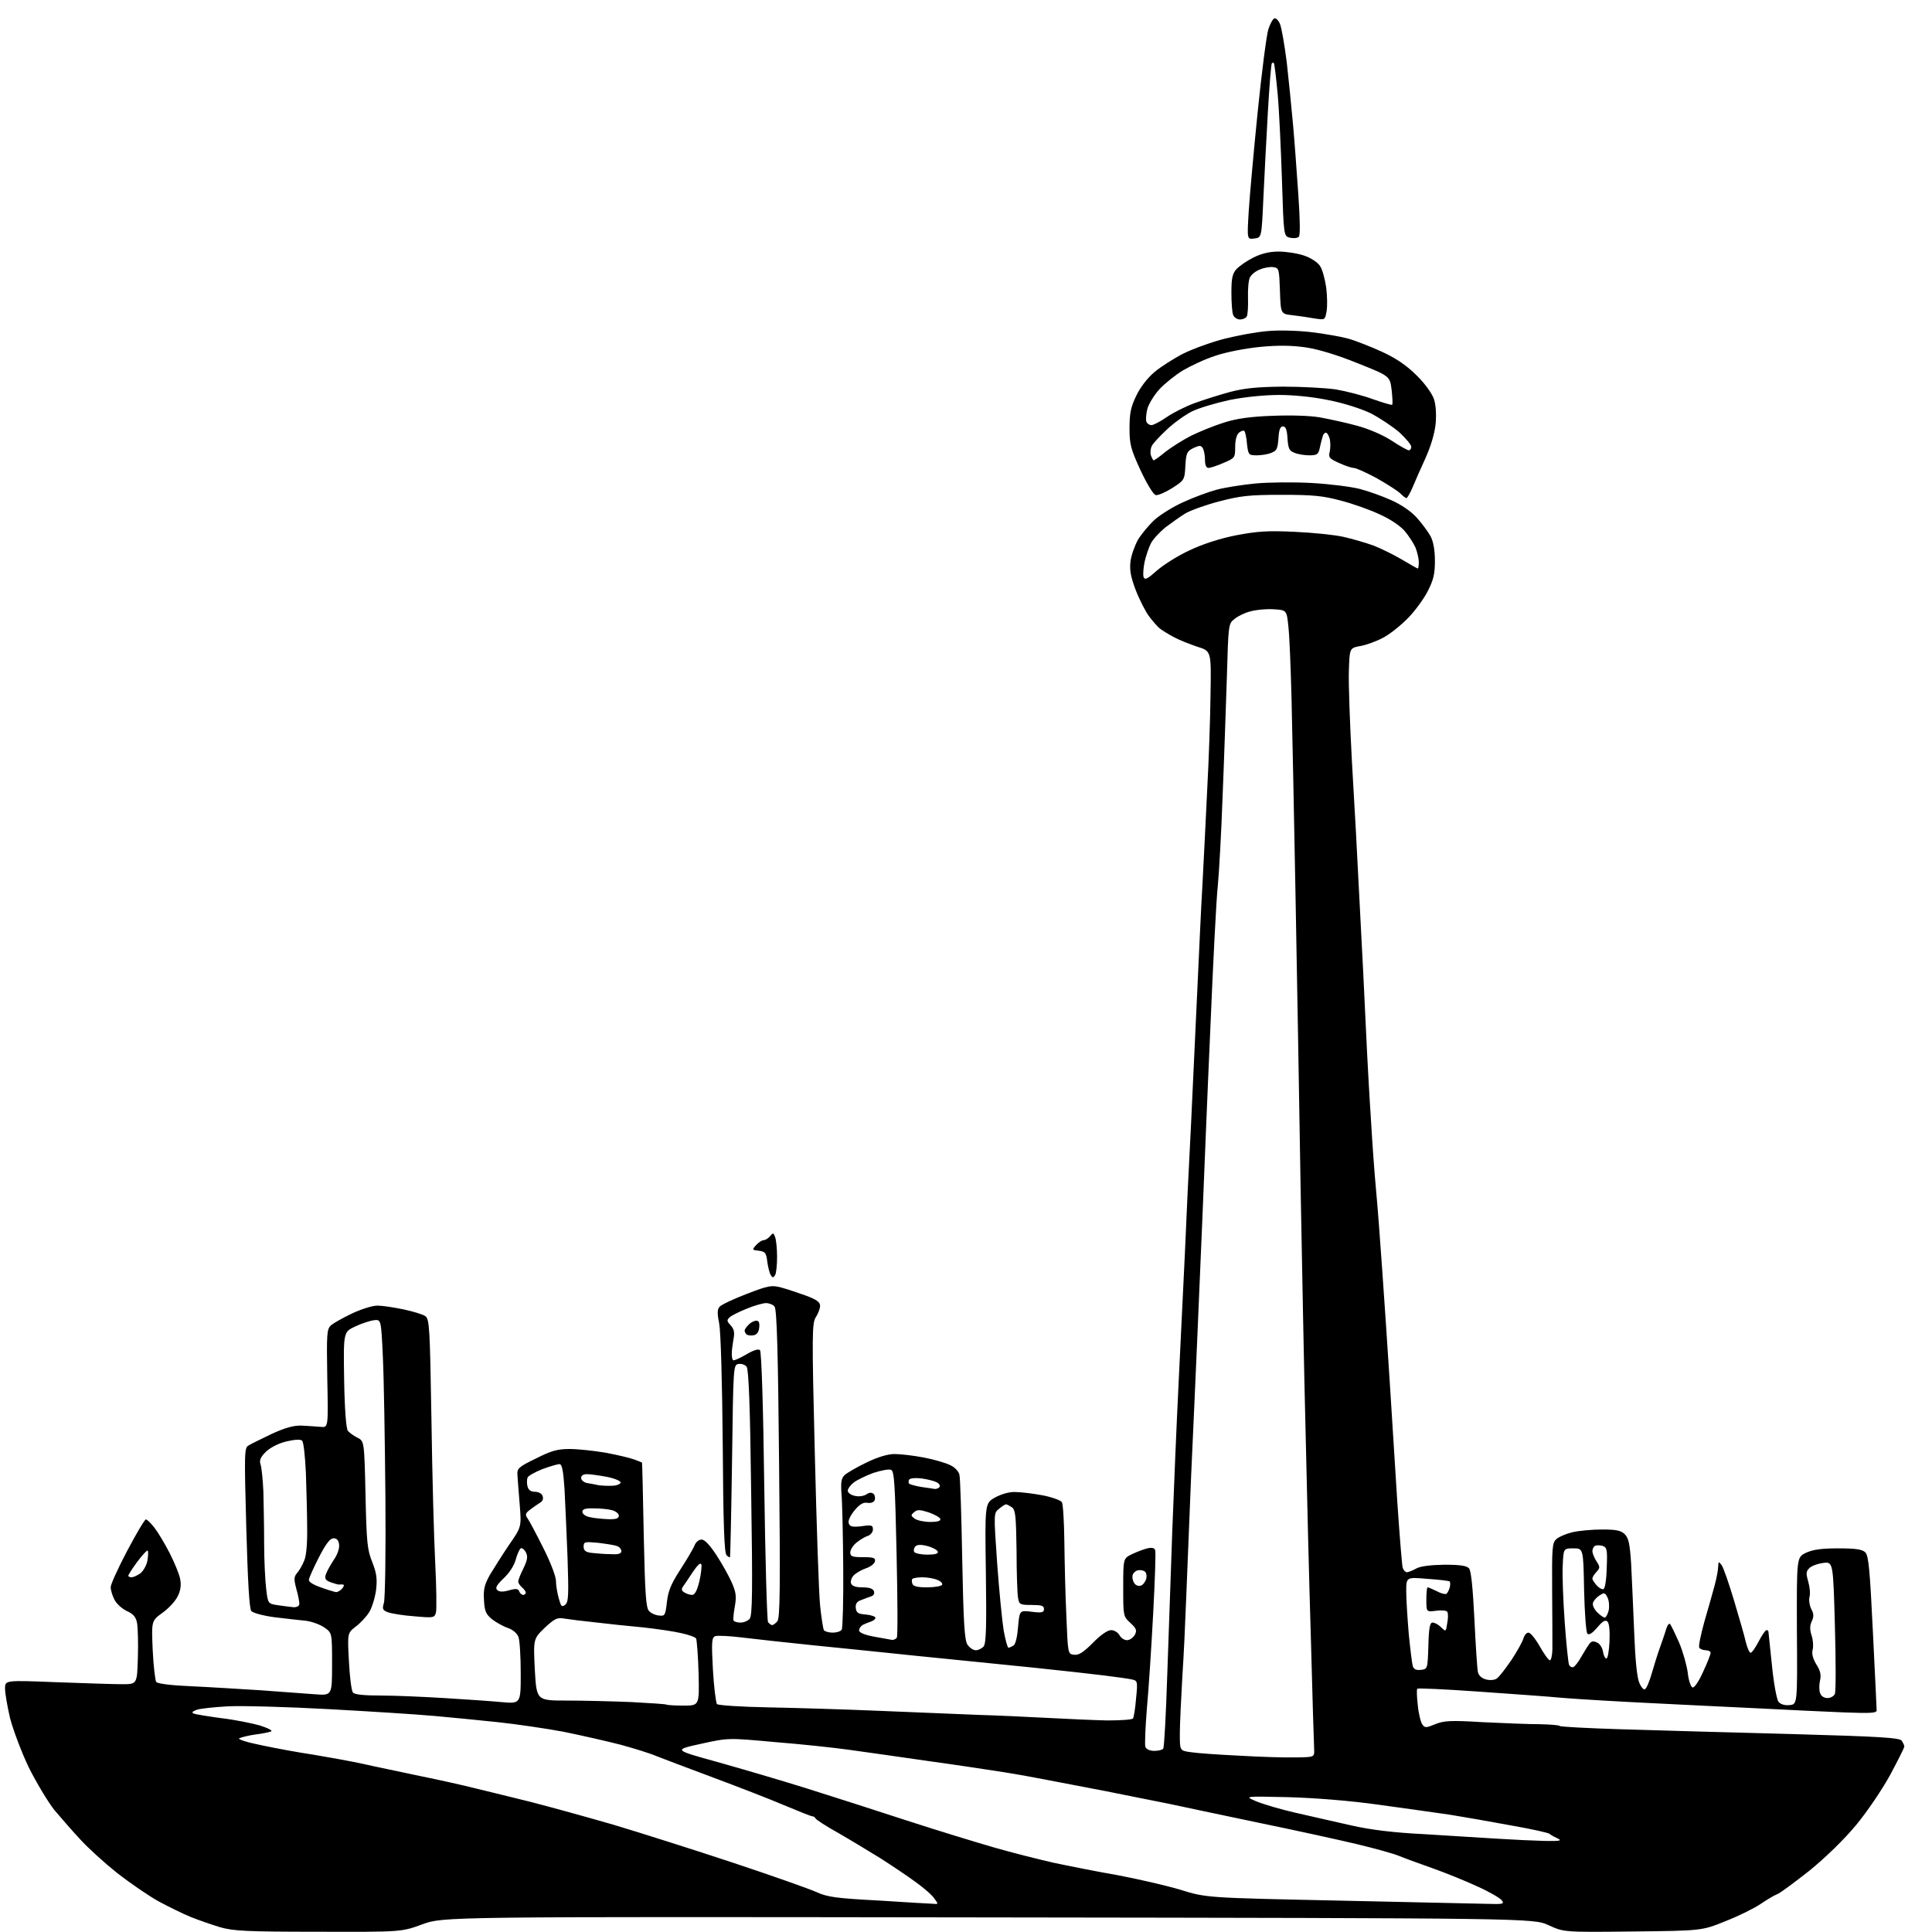 <?xml version="1.0" encoding="UTF-8" standalone="no"?>
<svg 
  version="1.1" 
  xmlns="http://www.w3.org/2000/svg" 
  xmlns:xlink="http://www.w3.org/1999/xlink" 
  xmlns:svg="http://www.w3.org/2000/svg"
  xmlns:rdf="http://www.w3.org/1999/02/22-rdf-syntax-ns#"
  xmlns:cc="http://creativecommons.org/ns#"
  xmlns:dc="http://purl.org/dc/elements/1.1/"
  viewBox="0 0 768 768"
  width="768"
  height="768"
>
<path stroke="none" fill="black" fill-rule="evenodd" d="M126.6,767.9C97.9,767.9 92.7,767.6 87.5,766.1C84.2,765.1 79.0,763.3 76.0,762.1C73.0,760.9 67.1,758.0 63.0,755.8C58.9,753.5 51.5,748.4 46.5,744.5C41.5,740.5 35.0,734.6 32.0,731.3C29.0,728.1 24.3,722.7 21.6,719.5C19.0,716.2 14.4,708.5 11.4,702.5C8.5,696.4 5.2,687.6 4.0,683.0C2.9,678.3 2.0,673.0 2.0,671.2C2.0,667.9 2.0,667.9 22.3,668.7C33.4,669.1 45.2,669.5 48.5,669.5C54.5,669.5 54.5,669.5 54.8,659.0C55.0,653.2 54.8,647.1 54.5,645.3C54.1,642.9 53.1,641.6 50.4,640.4C48.5,639.5 46.3,637.5 45.5,635.9C44.7,634.4 44.0,632.1 44.0,630.9C44.0,629.8 47.0,623.2 50.6,616.4C54.2,609.6 57.5,604.0 58.0,604.0C58.5,604.0 60.0,605.5 61.4,607.3C62.8,609.1 65.5,613.6 67.4,617.3C69.3,621.0 71.2,625.6 71.6,627.6C72.1,630.1 71.8,632.3 70.6,634.6C69.7,636.5 67.0,639.4 64.6,641.1C60.2,644.3 60.2,644.3 60.7,655.9C61.0,662.3 61.7,668.0 62.1,668.6C62.6,669.3 68.3,670.0 75.8,670.3C82.8,670.6 95.2,671.4 103.5,671.9C111.8,672.5 121.5,673.2 125.2,673.5C132.0,674.0 132.0,674.0 132.0,661.6C132.0,649.1 132.0,649.1 129.0,647.0C127.3,645.8 124.0,644.6 121.7,644.3C119.4,644.1 113.8,643.4 109.3,642.9C104.7,642.3 100.6,641.2 99.9,640.4C99.1,639.5 98.5,628.6 97.9,607.3C97.1,577.6 97.1,575.5 98.8,574.6C99.7,574.0 103.9,572.0 108.0,570.0C113.5,567.5 116.7,566.6 120.0,566.7C122.5,566.8 125.8,567.1 127.5,567.2C130.5,567.5 130.5,567.5 130.1,548.0C129.8,530.0 129.9,528.4 131.6,526.8C132.7,525.9 136.4,523.8 140.0,522.1C143.6,520.4 148.1,519.0 150.0,519.0C151.9,519.0 156.6,519.7 160.4,520.5C164.2,521.3 168.1,522.5 169.1,523.2C170.7,524.4 170.9,527.6 171.5,564.0C171.8,585.7 172.5,611.5 173.0,621.2C173.5,630.9 173.6,639.8 173.3,641.0C172.7,643.1 172.4,643.2 164.7,642.5C160.3,642.2 155.6,641.4 154.2,640.9C152.1,640.1 151.9,639.6 152.6,637.2C153.1,635.7 153.4,616.5 153.2,594.5C153.0,572.5 152.6,547.8 152.2,539.5C151.5,524.5 151.5,524.5 148.7,524.8C147.1,525.0 143.7,526.1 141.2,527.3C136.5,529.5 136.5,529.5 136.8,548.5C137.0,560.3 137.6,568.0 138.3,568.8C138.9,569.5 140.6,570.8 142.1,571.5C144.8,572.9 144.8,572.9 145.3,594.2C145.7,613.2 146.0,616.1 148.0,621.0C149.7,625.4 150.0,627.5 149.5,632.0C149.1,635.0 147.9,639.0 146.8,640.8C145.7,642.6 143.3,645.2 141.4,646.6C138.1,649.2 138.1,649.2 138.7,660.3C139.0,666.5 139.7,672.1 140.3,672.8C140.9,673.6 144.5,674.0 151.4,674.0C156.9,674.0 168.2,674.5 176.5,675.0C184.8,675.5 195.0,676.2 199.2,676.6C207.0,677.3 207.0,677.3 207.0,665.2C207.0,658.6 206.6,652.0 206.1,650.7C205.5,649.2 203.8,647.8 201.8,647.1C200.0,646.5 197.2,644.9 195.6,643.7C193.2,641.7 192.6,640.5 192.4,636.1C192.1,631.8 192.6,629.9 194.7,626.1C196.2,623.6 199.6,618.2 202.3,614.2C207.3,607.0 207.3,607.0 206.6,598.2C206.2,593.4 205.8,588.1 205.7,586.5C205.5,583.7 206.0,583.2 213.0,579.8C219.1,576.7 221.6,576.0 226.4,576.0C229.7,576.0 236.2,576.7 240.9,577.5C245.6,578.4 250.7,579.6 252.2,580.2C253.8,580.8 255.1,581.3 255.2,581.4C255.3,581.4 255.6,594.4 255.9,610.2C256.4,633.9 256.8,639.2 258.0,640.4C258.8,641.3 260.6,642.1 262.0,642.2C264.3,642.5 264.5,642.1 265.1,636.9C265.6,632.5 266.7,629.7 270.4,624.0C273.0,620.0 275.6,615.6 276.1,614.3C276.6,613.0 277.8,612.0 278.9,612.0C280.1,612.0 282.2,614.2 284.8,618.2C287.1,621.7 289.8,626.6 290.9,629.1C292.6,633.0 292.8,634.6 292.1,638.6C291.6,641.3 291.4,643.8 291.6,644.2C291.9,644.7 293.2,645.0 294.4,645.0C295.7,645.0 297.3,644.3 298.0,643.5C299.1,642.2 299.2,632.2 298.6,593.3C298.2,559.1 297.6,544.3 296.8,543.3C296.2,542.5 294.7,542.0 293.6,542.2C291.5,542.5 291.5,542.9 291.0,580.5C290.7,601.4 290.3,618.7 290.2,619.0C290.1,619.2 289.5,618.9 288.8,618.2C287.9,617.3 287.5,605.6 287.3,574.3C287.1,549.4 286.5,529.3 285.9,526.2C285.1,522.3 285.1,520.5 286.0,519.5C286.6,518.7 291.5,516.4 296.7,514.4C305.5,511.0 306.7,510.8 310.5,511.8C312.8,512.4 317.2,513.9 320.3,515.0C324.6,516.6 326.0,517.6 326.0,519.1C326.0,520.2 325.2,522.2 324.3,523.6C322.8,526.0 322.7,530.0 323.9,577.8C324.6,606.3 325.5,633.4 326.0,638.2C326.5,643.1 327.2,647.4 327.5,648.0C327.8,648.5 329.4,649.0 331.0,649.0C332.6,649.0 334.2,648.5 334.6,647.8C335.0,647.1 335.3,636.0 335.2,623.1C335.1,610.1 334.8,596.9 334.5,593.8C334.2,589.3 334.4,587.7 335.7,586.4C336.7,585.5 340.6,583.2 344.4,581.4C348.9,579.2 352.9,578.0 355.6,578.0C357.9,578.0 363.2,578.6 367.3,579.4C371.5,580.2 376.2,581.6 377.9,582.5C379.6,583.3 381.2,585.0 381.4,586.3C381.7,587.5 382.2,602.7 382.5,620.0C383.0,645.1 383.4,652.0 384.6,653.8C385.4,655.0 386.9,656.0 387.9,656.0C388.9,656.0 390.3,655.3 391.0,654.5C392.0,653.3 392.2,646.6 391.9,625.3C391.5,597.6 391.5,597.6 395.5,595.3C397.9,594.0 401.1,593.0 403.5,593.1C405.7,593.1 410.6,593.7 414.4,594.4C418.1,595.1 421.6,596.4 422.1,597.1C422.6,597.9 423.0,605.0 423.1,613.0C423.2,621.0 423.5,634.2 423.9,642.5C424.5,657.5 424.5,657.5 427.0,657.8C428.9,658.0 430.7,656.8 434.5,653.0C437.5,649.9 440.3,648.0 441.7,648.0C442.9,648.0 444.4,648.9 445.0,650.0C445.6,651.1 446.9,652.0 448.0,652.0C449.1,652.0 450.4,651.0 451.1,649.9C452.0,648.1 451.8,647.4 449.3,645.1C446.5,642.5 446.5,642.4 446.5,631.0C446.5,619.5 446.5,619.5 450.0,617.8C451.9,616.9 454.7,615.8 456.1,615.5C457.8,615.1 458.9,615.3 459.2,616.2C459.5,616.9 459.1,628.3 458.4,641.5C457.7,654.7 456.6,671.7 455.9,679.2C455.3,686.7 455.0,693.6 455.3,694.4C455.7,695.4 457.1,696.0 458.9,696.0C460.5,696.0 462.1,695.6 462.4,695.1C462.8,694.6 463.5,681.4 464.0,665.8C464.5,650.3 465.5,624.5 466.0,608.5C466.6,592.5 467.7,566.2 468.5,550.0C469.3,533.8 470.4,510.6 471.0,498.5C471.5,486.4 472.6,462.8 473.5,446.0C474.3,429.2 475.4,405.1 476.0,392.5C476.6,379.9 477.4,361.4 478.0,351.5C478.5,341.6 479.4,324.5 479.9,313.5C480.5,302.5 481.1,285.7 481.2,276.1C481.5,258.8 481.5,258.8 476.0,257.1C473.0,256.1 468.7,254.4 466.5,253.2C464.3,252.0 461.8,250.5 461.0,249.8C460.1,249.1 458.2,246.9 456.7,244.9C455.3,243.0 452.9,238.3 451.4,234.4C449.4,229.1 449.0,226.5 449.4,223.1C449.7,220.7 451.1,216.8 452.4,214.5C453.8,212.2 456.8,208.6 459.1,206.5C461.4,204.5 466.5,201.3 470.4,199.6C474.3,197.8 480.2,195.6 483.5,194.7C486.8,193.8 493.8,192.7 499.0,192.2C504.2,191.7 514.4,191.6 521.5,192.0C528.6,192.4 537.3,193.5 540.7,194.4C544.1,195.3 549.7,197.3 553.2,198.9C557.0,200.6 561.0,203.3 563.2,205.8C565.2,208.0 567.7,211.4 568.7,213.2C569.8,215.4 570.4,218.7 570.4,223.0C570.4,228.2 569.8,230.6 567.6,234.9C566.1,237.9 562.6,242.7 559.9,245.5C557.2,248.3 552.8,251.9 550.0,253.4C547.3,254.9 543.1,256.4 540.8,256.8C536.5,257.6 536.5,257.6 536.2,266.5C536.0,271.5 536.6,287.6 537.4,302.5C538.3,317.4 539.7,343.0 540.5,359.5C541.4,376.0 542.5,398.5 543.0,409.5C543.5,420.5 544.4,436.7 545.0,445.5C545.5,454.3 546.4,466.7 547.0,473.0C547.6,479.3 548.7,493.9 549.5,505.5C550.3,517.0 551.7,537.2 552.5,550.2C553.3,563.3 554.7,584.7 555.5,597.8C556.4,610.8 557.3,622.3 557.6,623.2C557.9,624.2 558.7,625.0 559.3,625.0C560.0,624.9 561.6,624.3 563.0,623.5C564.6,622.6 568.5,622.1 574.1,622.0C580.5,622.0 583.1,622.4 584.0,623.5C584.8,624.4 585.5,631.6 586.1,643.7C586.6,654.0 587.2,663.5 587.5,664.7C587.8,666.1 589.1,667.2 590.7,667.6C592.1,668.0 594.0,667.9 594.9,667.3C595.8,666.8 598.4,663.4 600.8,659.9C603.1,656.4 605.3,652.5 605.6,651.2C606.0,650.0 606.8,649.0 607.6,649.0C608.4,649.0 610.4,651.5 612.1,654.5C613.8,657.5 615.6,660.0 616.1,660.0C616.6,660.0 617.0,658.1 617.1,655.8C617.1,653.4 617.1,642.9 617.0,632.5C616.9,615.2 617.0,613.3 618.7,611.8C619.7,610.9 622.5,609.7 625.0,609.1C627.5,608.5 632.8,608.0 636.8,608.0C642.5,608.0 644.4,608.4 645.9,609.9C647.4,611.4 647.9,613.8 648.4,621.6C648.7,627.1 649.2,639.1 649.6,648.5C650.0,659.3 650.7,666.7 651.6,668.8C652.3,670.6 653.4,671.9 653.9,671.5C654.5,671.2 655.7,668.4 656.6,665.2C657.5,662.1 659.0,657.2 660.0,654.5C661.0,651.8 662.1,648.4 662.5,647.1C662.9,645.9 663.5,645.2 663.9,645.6C664.3,646.1 665.9,649.4 667.5,653.0C669.0,656.6 670.5,661.9 670.9,664.9C671.2,667.9 672.1,670.5 672.8,670.8C673.5,671.0 675.2,668.6 677.0,664.6C678.7,661.0 680.0,657.6 680.0,657.0C680.0,656.5 679.1,656.0 678.1,656.0C677.0,656.0 675.8,655.5 675.5,655.0C675.1,654.4 676.1,649.8 677.5,644.7C679.0,639.7 680.8,633.1 681.6,630.2C682.4,627.3 683.0,623.9 683.0,622.7C683.1,620.7 683.2,620.6 684.4,622.2C685.1,623.2 687.3,629.5 689.3,636.2C691.3,643.0 693.5,650.4 694.0,652.8C694.6,655.1 695.4,657.0 695.9,657.0C696.4,657.0 697.8,655.0 699.1,652.5C700.4,650.0 701.8,648.0 702.2,648.0C702.7,648.0 703.0,648.3 703.0,648.8C703.0,649.2 703.7,655.2 704.4,662.2C705.1,669.3 706.3,675.7 707.0,676.5C707.8,677.5 709.5,678.0 711.4,677.8C714.5,677.5 714.5,677.5 714.3,648.3C714.2,619.1 714.2,619.1 717.8,617.3C720.6,616.0 723.8,615.5 730.7,615.5C737.8,615.5 740.3,615.9 741.5,617.1C742.8,618.4 743.3,623.9 744.5,648.6C745.3,665.0 746.0,679.1 746.0,679.9C746.0,681.0 743.6,681.1 732.8,680.7C725.5,680.4 710.3,679.7 699.0,679.1C687.7,678.6 668.4,677.6 656.0,677.0C643.6,676.4 628.3,675.5 622.0,675.0C615.7,674.4 600.0,673.3 587.2,672.4C574.4,671.5 563.6,671.0 563.4,671.3C563.1,671.6 563.2,674.5 563.6,677.9C563.9,681.2 564.8,684.7 565.4,685.5C566.4,686.9 566.9,686.9 570.5,685.4C574.0,684.0 576.5,683.8 589.5,684.6C597.8,685.0 608.0,685.4 612.2,685.4C616.5,685.5 620.0,685.8 620.0,686.1C620.0,686.4 630.9,687.0 644.2,687.4C657.6,687.8 688.0,688.7 711.8,689.3C748.0,690.3 755.3,690.8 756.0,692.0C756.5,692.8 757.0,693.8 757.0,694.3C757.0,694.7 754.5,699.7 751.4,705.5C748.3,711.2 742.2,720.2 737.9,725.4C733.0,731.3 725.9,738.2 719.3,743.6C713.3,748.3 707.6,752.6 706.4,753.0C705.3,753.4 702.3,755.2 699.8,756.9C697.3,758.6 691.0,761.7 685.9,763.7C676.5,767.5 676.5,767.5 649.1,767.8C621.7,768.1 621.7,768.1 615.6,765.3C609.5,762.5 609.5,762.5 392.9,762.2C176.4,761.9 176.4,761.9 168.0,764.9C159.6,768.0 159.6,768.0 126.6,767.9zM371.3,756.8C373.0,757.0 373.0,756.8 371.5,754.8C370.7,753.5 367.4,750.6 364.2,748.3C361.1,746.0 354.7,741.7 350.0,738.7C345.3,735.8 337.7,731.2 333.0,728.5C328.3,725.9 324.4,723.3 324.2,722.9C324.0,722.4 323.4,722.0 322.9,722.0C322.4,722.0 317.4,720.0 311.7,717.6C306.1,715.2 293.4,710.3 283.5,706.6C273.6,702.9 263.5,699.1 261.0,698.1C258.5,697.0 252.0,695.0 246.5,693.5C241.0,692.1 230.9,689.8 224.0,688.4C217.1,687.1 205.4,685.4 198.0,684.6C190.6,683.8 179.1,682.7 172.5,682.1C165.9,681.5 147.0,680.3 130.5,679.4C114.0,678.5 96.0,678.0 90.5,678.3C85.0,678.6 79.4,679.2 78.1,679.7C76.3,680.4 76.1,680.8 77.1,681.2C77.9,681.5 82.8,682.3 88.0,683.0C93.2,683.6 100.1,685.0 103.3,685.9C106.7,687.0 108.6,688.0 107.7,688.3C106.9,688.6 104.1,689.2 101.4,689.5C98.7,689.9 95.9,690.6 95.1,691.0C94.4,691.4 98.2,692.6 104.1,693.8C109.8,695.0 119.0,696.7 124.5,697.5C130.0,698.4 138.8,700.0 144.0,701.1C149.2,702.3 159.6,704.4 167.0,706.0C174.4,707.5 184.3,709.7 189.0,710.9C193.7,712.0 203.6,714.5 211.0,716.3C218.4,718.2 233.3,722.3 244.0,725.4C254.7,728.6 276.1,735.4 291.5,740.5C306.9,745.6 321.8,750.9 324.5,752.1C328.8,754.1 332.3,754.6 349.5,755.5C360.5,756.2 370.3,756.8 371.3,756.8zM590.9,756.8C597.7,757.0 598.1,756.9 596.9,755.3C596.1,754.4 591.8,751.9 587.3,749.9C582.8,747.8 574.7,744.5 569.3,742.6C563.9,740.7 557.9,738.5 556.0,737.7C554.1,736.9 546.6,734.8 539.5,733.1C532.4,731.4 514.6,727.5 500.0,724.5C485.4,721.4 469.4,718.1 464.5,717.0C459.6,716.0 448.3,713.8 439.5,712.0C430.7,710.3 420.1,708.3 416.0,707.5C411.9,706.7 404.3,705.3 399.2,704.5C394.1,703.7 380.4,701.6 368.7,700.0C357.1,698.3 342.8,696.3 337.0,695.5C331.2,694.7 318.2,693.3 308.0,692.5C289.5,690.8 289.5,690.8 278.6,693.2C267.7,695.6 267.7,695.6 285.1,700.4C294.7,703.1 310.4,707.7 320.0,710.7C329.6,713.7 347.9,719.6 360.5,723.7C373.1,727.8 388.9,732.6 395.5,734.5C402.1,736.4 412.4,739.0 418.5,740.4C424.6,741.7 436.1,744.0 444.2,745.4C452.2,746.9 463.5,749.5 469.2,751.2C479.5,754.4 479.5,754.4 531.5,755.5C560.1,756.1 586.8,756.7 590.9,756.8zM614.0,731.8C620.4,731.9 621.1,731.7 619.0,730.7C617.6,730.1 616.3,729.3 616.0,729.0C615.7,728.6 609.0,727.1 601.0,725.7C593.0,724.2 582.0,722.3 576.5,721.4C571.0,720.6 558.2,718.8 548.0,717.4C536.6,715.8 522.8,714.7 512.0,714.4C494.5,714.0 494.5,714.0 499.5,716.1C502.2,717.2 509.2,719.3 515.0,720.6C520.8,721.9 530.7,724.2 537.0,725.6C544.9,727.4 554.0,728.5 566.0,729.1C575.6,729.7 588.7,730.5 595.0,730.9C601.3,731.3 609.9,731.7 614.0,731.8zM515.0,698.6C522.5,698.5 522.5,698.5 522.4,695.5C522.3,693.9 521.7,674.0 521.1,651.5C520.4,629.0 519.5,592.0 519.0,569.5C518.4,547.0 517.6,502.9 517.0,471.5C516.5,440.1 515.6,388.4 515.0,356.5C514.4,324.6 513.7,289.1 513.4,277.5C513.1,265.9 512.6,253.3 512.2,249.5C511.5,242.5 511.5,242.5 506.3,242.2C503.4,242.0 499.3,242.4 497.2,243.0C495.0,243.5 492.1,244.9 490.8,246.0C488.3,247.9 488.3,248.1 487.7,269.2C487.3,280.9 486.6,302.2 486.0,316.6C485.5,330.9 484.6,346.9 484.1,352.1C483.5,357.3 482.2,383.1 481.1,409.5C479.9,435.9 478.6,469.2 478.0,483.5C477.4,497.8 476.5,519.0 476.0,530.5C475.5,542.0 474.4,567.2 473.5,586.5C472.7,605.8 471.8,628.0 471.5,636.0C471.2,644.0 470.6,657.7 470.0,666.5C469.5,675.3 469.0,685.5 469.0,689.2C469.0,695.9 469.0,695.9 473.2,696.5C475.6,696.9 484.2,697.5 492.5,697.9C500.8,698.4 510.9,698.7 515.0,698.6zM440.2,683.9C445.5,683.9 450.1,683.6 450.4,683.1C450.7,682.6 451.3,679.1 451.6,675.2C452.3,668.3 452.2,668.1 449.9,667.6C448.6,667.3 443.5,666.6 438.7,666.0C433.9,665.4 421.3,664.0 410.7,662.9C400.1,661.8 385.0,660.3 377.0,659.5C369.0,658.7 358.0,657.6 352.5,657.0C347.0,656.4 333.7,655.1 323.0,654.0C312.3,652.9 299.6,651.5 294.7,650.9C289.9,650.3 285.2,650.1 284.3,650.4C282.9,651.0 282.8,652.7 283.4,663.8C283.8,670.8 284.6,676.9 285.0,677.4C285.5,677.9 294.6,678.5 305.2,678.7C315.8,678.9 336.0,679.5 350.0,680.1C364.0,680.7 381.6,681.4 389.0,681.7C396.4,681.9 408.8,682.5 416.5,682.9C424.2,683.3 434.9,683.8 440.2,683.9zM271.7,678.0C278.0,678.0 278.0,678.0 277.7,665.2C277.5,658.1 277.0,651.9 276.7,651.3C276.4,650.8 273.7,649.8 270.8,649.2C267.9,648.5 261.0,647.5 255.5,646.9C250.0,646.4 241.4,645.5 236.5,644.9C231.6,644.4 226.1,643.7 224.3,643.4C221.5,642.9 220.5,643.4 216.5,647.1C212.0,651.5 212.0,651.5 212.6,663.8C213.3,676.0 213.3,676.0 225.4,676.0C232.1,676.0 243.6,676.3 251.0,676.6C258.4,677.0 264.7,677.4 264.9,677.6C265.1,677.8 268.2,678.0 271.7,678.0zM726.5,675.0C727.7,675.0 729.1,674.2 729.4,673.3C729.8,672.4 729.8,660.2 729.4,646.2C728.7,620.8 728.7,620.8 724.7,621.3C722.5,621.6 720.0,622.5 719.2,623.4C717.9,624.7 717.9,625.6 718.8,628.7C719.4,630.8 719.7,633.6 719.3,634.8C719.0,636.1 719.3,638.2 720.0,639.6C721.0,641.4 721.1,642.6 720.2,644.5C719.4,646.2 719.4,647.8 720.1,650.0C720.7,651.7 720.9,654.2 720.6,655.6C720.1,657.3 720.6,659.2 722.0,661.6C723.6,664.0 724.0,665.8 723.5,668.0C723.1,669.6 723.1,671.9 723.5,673.0C723.9,674.2 725.0,675.0 726.5,675.0zM564.8,663.8C567.5,663.5 567.5,663.4 567.8,654.2C568.0,646.9 568.4,645.0 569.5,645.0C570.3,645.0 571.8,645.8 572.9,646.9C574.7,648.7 574.8,648.7 575.3,645.2C575.7,643.3 575.7,641.3 575.3,640.7C575.0,640.2 573.0,640.0 570.9,640.3C567.0,640.8 567.0,640.8 567.0,635.9C567.0,633.2 567.2,631.0 567.5,631.0C567.9,631.0 569.4,631.7 571.1,632.5C572.7,633.4 574.4,633.8 574.9,633.6C575.4,633.3 576.0,632.1 576.3,631.0C576.6,629.9 576.5,628.8 576.2,628.6C575.8,628.4 571.8,627.9 567.2,627.6C559.0,626.9 559.0,626.9 559.0,632.7C559.0,635.9 559.5,643.5 560.0,649.5C560.6,655.5 561.3,661.3 561.6,662.3C562.0,663.6 563.0,664.0 564.8,663.8zM625.4,662.7C626.0,662.5 627.5,660.6 628.7,658.4C629.9,656.3 631.4,653.9 632.0,653.2C632.8,652.3 633.6,652.3 635.0,653.0C636.0,653.5 637.0,655.1 637.2,656.5C637.4,657.9 638.0,659.2 638.5,659.3C639.1,659.4 639.6,656.5 639.8,652.6C640.0,648.4 639.7,645.3 639.0,644.6C638.1,643.8 637.1,644.4 634.9,647.0C633.0,649.2 631.7,650.1 631.0,649.4C630.5,648.9 629.9,641.1 629.7,632.0C629.4,615.5 629.4,615.5 625.4,615.5C621.5,615.5 621.5,615.5 621.2,622.5C621.0,626.4 621.4,636.4 622.0,644.9C622.6,653.3 623.4,660.9 623.7,661.7C624.0,662.5 624.8,662.9 625.4,662.7zM400.9,655.0C401.2,655.0 402.1,654.6 402.9,654.1C403.7,653.6 404.4,650.6 404.7,646.7C405.3,640.1 405.3,640.1 410.1,640.7C414.2,641.2 415.0,641.0 415.0,639.6C415.0,638.3 414.0,638.0 410.1,638.0C405.5,638.0 405.1,637.8 404.7,635.2C404.4,633.7 404.1,625.3 404.1,616.5C403.9,602.9 403.7,600.3 402.3,599.2C401.4,598.6 400.3,598.0 399.9,598.0C399.5,598.0 398.3,598.8 397.1,599.8C395.0,601.5 395.0,601.5 396.4,621.6C397.2,632.6 398.4,644.7 399.0,648.3C399.7,652.0 400.5,655.0 400.9,655.0zM354.7,651.9C355.3,651.9 356.2,651.5 356.5,651.0C356.9,650.4 356.8,635.3 356.4,617.4C355.8,589.9 355.5,584.7 354.2,584.3C353.4,583.9 350.3,584.5 347.2,585.5C344.2,586.6 340.7,588.3 339.4,589.3C338.1,590.3 337.0,591.8 337.0,592.6C337.0,593.3 338.2,594.3 339.7,594.6C341.2,595.0 343.1,594.8 344.3,594.1C345.6,593.2 346.6,593.2 347.3,593.9C347.8,594.4 348.0,595.5 347.7,596.3C347.4,597.2 346.2,597.6 344.8,597.4C343.1,597.1 341.7,598.0 339.6,600.5C337.9,602.7 337.0,604.6 337.4,605.6C337.9,606.9 338.9,607.1 342.5,606.7C346.5,606.1 347.0,606.3 347.0,608.0C347.0,609.0 346.1,610.1 345.1,610.5C344.0,610.8 342.0,612.0 340.6,613.1C339.2,614.2 338.0,616.0 338.0,617.1C338.0,618.7 338.7,619.0 343.1,619.0C347.3,619.0 348.1,619.3 347.8,620.7C347.6,621.6 346.1,622.8 344.3,623.4C342.5,624.0 340.3,625.3 339.4,626.2C338.5,627.1 338.0,628.6 338.3,629.4C338.7,630.5 340.2,631.0 342.9,631.0C345.5,631.0 347.0,631.5 347.4,632.5C347.7,633.5 347.3,634.3 346.2,634.6C345.3,634.9 343.5,635.6 342.2,636.1C340.5,636.7 340.0,637.7 340.2,639.3C340.4,641.1 341.2,641.6 344.2,641.8C346.3,642.0 348.0,642.6 348.0,643.1C348.0,643.6 347.2,644.3 346.2,644.6C345.3,644.9 343.8,645.5 343.0,645.9C342.2,646.4 341.5,647.3 341.5,648.1C341.5,649.0 343.7,649.9 347.5,650.6C350.8,651.2 354.0,651.8 354.7,651.9zM306.9,646.0C307.4,646.0 308.3,645.3 309.0,644.5C310.1,643.2 310.2,630.8 309.7,581.9C309.3,537.5 308.8,520.4 307.9,519.4C307.3,518.6 305.7,518.0 304.5,518.0C303.3,518.0 299.8,519.0 296.9,520.2C293.9,521.4 290.9,522.9 290.1,523.6C288.8,524.8 288.9,525.2 290.5,526.9C291.9,528.5 292.1,529.8 291.5,532.7C291.2,534.8 290.8,537.3 290.9,538.4C290.9,539.4 291.1,540.4 291.4,540.7C291.6,541.0 293.9,540.0 296.5,538.5C299.5,536.7 301.5,536.1 302.1,536.7C302.7,537.3 303.4,558.8 303.8,590.6C304.2,619.7 304.9,644.1 305.3,644.8C305.8,645.4 306.5,646.0 306.9,646.0zM637.9,643.0C638.4,643.0 639.1,641.7 639.5,640.1C639.8,638.4 639.6,636.2 639.0,635.0C638.0,633.0 637.7,633.0 635.7,634.3C634.5,635.1 633.4,636.4 633.2,637.3C633.0,638.2 633.8,639.8 634.9,640.9C636.1,642.1 637.4,643.0 637.9,643.0zM116.8,638.9C118.1,638.9 119.0,638.4 119.0,637.5C119.0,636.7 118.5,634.0 117.8,631.6C116.8,627.8 116.8,626.8 118.1,625.3C119.0,624.3 120.3,622.0 121.0,620.2C121.8,618.2 122.2,613.2 122.1,607.2C122.1,601.9 121.8,592.1 121.6,585.6C121.3,579.1 120.7,573.3 120.1,572.7C119.5,572.1 117.3,572.2 113.8,573.0C110.6,573.8 107.5,575.4 105.7,577.1C103.5,579.3 103.0,580.5 103.6,582.2C104.0,583.5 104.5,588.3 104.7,593.0C104.8,597.7 105.0,606.9 105.0,613.5C105.0,620.1 105.4,628.2 105.8,631.5C106.5,637.5 106.5,637.5 110.5,638.1C112.7,638.4 115.5,638.8 116.8,638.9zM224.7,637.9C226.0,636.8 226.1,634.1 225.6,619.0C225.2,609.4 224.7,597.1 224.4,591.8C223.9,584.5 223.4,582.0 222.4,582.0C221.7,582.0 218.6,582.9 215.6,584.0C212.6,585.2 209.9,586.7 209.7,587.4C209.4,588.2 209.4,589.8 209.7,590.9C210.1,592.3 211.0,593.0 212.6,593.0C214.0,593.0 215.4,593.7 215.7,594.7C216.1,595.8 215.7,596.8 214.6,597.4C213.6,598.0 211.8,599.3 210.6,600.2C208.8,601.6 208.7,602.2 209.8,603.7C210.5,604.7 213.3,610.0 216.0,615.4C218.8,620.9 221.0,626.7 221.0,628.4C221.0,630.1 221.5,633.2 222.1,635.3C223.0,638.6 223.3,639.0 224.7,637.9zM208.0,634.0C208.5,634.0 209.0,633.6 209.0,633.1C209.0,632.6 208.3,631.7 207.5,631.0C206.7,630.3 206.0,629.3 206.0,628.7C206.0,628.1 206.9,625.7 208.1,623.4C209.7,620.0 209.9,618.7 209.0,617.0C208.4,615.9 207.5,615.2 207.0,615.5C206.5,615.8 205.6,617.8 205.0,620.0C204.4,622.3 202.4,625.4 200.2,627.4C197.5,630.0 196.8,631.2 197.6,632.0C198.4,632.8 199.8,632.9 202.3,632.2C205.1,631.4 206.0,631.5 206.4,632.6C206.7,633.4 207.4,634.0 208.0,634.0zM275.1,634.0C276.2,634.0 277.1,632.3 278.0,628.6C278.7,625.7 279.0,622.6 278.8,621.9C278.5,621.0 277.3,622.1 275.4,624.9C273.8,627.3 272.1,629.9 271.5,630.7C270.8,631.7 270.9,632.3 272.0,633.0C272.8,633.5 274.2,634.0 275.1,634.0zM133.6,632.9C134.2,632.9 135.3,632.3 136.0,631.5C136.7,630.7 136.9,629.9 136.4,629.9C135.9,629.8 135.2,629.8 134.8,629.9C134.4,629.9 132.9,629.5 131.5,629.0C129.4,628.2 129.0,627.6 129.5,625.9C129.9,624.7 131.3,622.2 132.6,620.2C134.1,618.1 135.0,615.5 134.8,614.0C134.6,612.3 133.9,611.5 132.6,611.5C131.2,611.5 129.6,613.6 126.8,619.0C124.7,623.1 122.9,627.1 122.8,627.9C122.6,628.8 124.4,629.9 127.5,631.0C130.2,632.0 133.0,632.8 133.6,632.9zM637.4,631.7C638.0,631.5 638.6,627.9 638.7,623.2C639.0,615.9 638.8,615.1 637.0,614.5C635.9,614.2 634.6,614.2 634.0,614.5C633.5,614.8 633.0,615.8 633.0,616.6C633.0,617.4 633.7,619.2 634.6,620.6C636.1,622.9 636.1,623.2 634.6,624.9C633.7,625.8 633.0,627.0 633.0,627.5C633.0,628.0 633.8,629.2 634.7,630.2C635.6,631.2 636.8,631.9 637.4,631.7zM368.5,631.0C371.5,631.0 374.2,630.5 374.5,630.0C374.8,629.4 373.9,628.5 372.5,628.0C371.1,627.4 368.4,627.0 366.6,627.0C364.8,627.0 363.1,627.3 362.7,627.6C362.4,627.9 362.4,628.8 362.7,629.6C363.0,630.6 364.9,631.0 368.5,631.0zM453.5,630.3C454.3,630.1 455.2,628.9 455.6,627.8C455.9,626.7 455.8,625.4 455.2,624.8C454.7,624.3 453.4,624.0 452.4,624.2C451.4,624.4 450.4,625.3 450.2,626.3C450.0,627.3 450.4,628.7 451.0,629.5C451.6,630.3 452.8,630.6 453.5,630.3zM52.3,627.0C53.0,627.0 54.5,626.3 55.7,625.5C56.9,624.6 58.2,622.4 58.6,620.4C58.9,618.5 59.0,616.7 58.7,616.4C58.5,616.1 56.6,618.1 54.6,620.8C52.6,623.5 51.0,626.0 51.0,626.4C51.0,626.7 51.6,627.0 52.3,627.0zM242.8,617.8C245.8,618.0 247.0,617.6 247.0,616.6C247.0,615.8 246.2,614.9 245.3,614.6C244.4,614.2 241.0,613.7 237.8,613.3C232.4,612.8 232.0,612.9 232.0,614.8C232.0,616.4 232.8,617.0 235.2,617.3C237.0,617.5 240.4,617.8 242.8,617.8zM368.6,618.0C371.8,618.0 373.0,617.6 372.8,616.8C372.5,616.1 370.7,615.1 368.7,614.6C366.1,613.9 364.6,614.0 363.9,614.7C363.3,615.3 363.1,616.3 363.4,616.9C363.8,617.5 366.2,618.0 368.6,618.0zM369.8,605.0C372.7,605.0 374.0,604.6 373.8,603.8C373.6,603.2 371.5,602.0 369.2,601.2C365.7,600.1 364.7,600.0 363.4,601.1C362.0,602.3 362.0,602.5 363.6,603.7C364.6,604.4 367.4,605.0 369.8,605.0zM241.8,603.9C244.9,604.0 246.0,603.6 246.0,602.5C246.0,601.7 244.8,600.7 243.2,600.3C241.7,599.9 238.5,599.6 236.0,599.6C232.7,599.5 231.5,599.9 231.5,601.0C231.5,601.8 232.8,602.8 234.5,603.1C236.2,603.5 239.4,603.8 241.8,603.9zM371.7,591.9C372.3,591.9 373.1,591.6 373.5,591.1C373.8,590.5 373.3,589.7 372.3,589.2C371.3,588.7 368.6,588.0 366.3,587.7C363.9,587.4 361.7,587.6 361.4,588.2C361.1,588.7 361.1,589.4 361.4,589.8C361.8,590.1 363.9,590.7 366.3,591.1C368.6,591.4 371.0,591.8 371.7,591.9zM243.4,590.6C245.0,590.6 246.5,590.0 246.7,589.4C246.9,588.8 244.7,587.8 241.4,587.1C238.2,586.5 234.6,586.0 233.3,586.0C231.9,586.0 231.0,586.6 231.0,587.5C231.0,588.3 232.0,589.2 233.2,589.5C234.5,589.7 236.6,590.1 238.0,590.4C239.4,590.6 241.8,590.7 243.4,590.6zM299.5,530.8C298.3,531.0 297.1,530.8 296.7,530.4C296.3,530.0 296.0,529.3 296.0,528.9C296.0,528.5 296.7,527.4 297.6,526.6C298.4,525.7 299.8,525.0 300.6,525.0C301.7,525.0 302.0,525.8 301.8,527.8C301.6,529.6 300.8,530.6 299.5,530.8zM308.1,506.9C307.4,508.0 307.1,508.0 306.4,506.9C305.9,506.1 305.3,503.7 305.0,501.5C304.6,498.0 304.1,497.5 301.7,497.2C298.9,496.9 298.9,496.8 300.6,494.9C301.5,493.9 302.9,493.0 303.5,493.0C304.2,493.0 305.4,492.3 306.1,491.4C307.3,490.0 307.5,490.0 308.1,491.7C308.5,492.7 308.9,496.2 308.9,499.5C308.9,502.8 308.6,506.1 308.1,506.9zM459.9,226.8C462.4,224.6 468.2,220.9 472.8,218.8C478.0,216.3 484.8,214.1 491.3,212.8C499.7,211.2 503.8,210.9 514.5,211.4C521.6,211.7 530.4,212.6 534.0,213.4C537.6,214.2 543.0,215.8 546.1,216.9C549.1,218.1 554.2,220.6 557.4,222.5C560.6,224.4 563.4,226.0 563.6,226.0C563.8,226.0 564.0,224.9 564.0,223.5C564.0,222.1 563.4,219.5 562.7,217.7C561.9,215.9 560.0,213.0 558.4,211.1C556.7,209.1 552.6,206.3 548.5,204.5C544.7,202.7 537.7,200.2 533.0,199.0C525.9,197.1 522.1,196.7 509.5,196.7C496.6,196.7 493.1,197.1 484.7,199.3C479.3,200.7 473.2,202.9 471.2,204.1C469.2,205.3 465.6,207.9 463.2,209.7C460.9,211.6 458.3,214.4 457.5,216.0C456.7,217.5 455.6,220.8 455.0,223.3C454.5,225.8 454.3,228.6 454.6,229.4C455.1,230.7 456.2,230.1 459.9,226.8zM559.1,198.0C558.7,198.0 557.6,197.1 556.5,196.0C555.4,195.0 551.2,192.3 547.1,190.0C543.0,187.8 539.0,186.0 538.1,186.0C537.2,186.0 534.6,185.1 532.2,184.0C528.4,182.3 528.0,181.8 528.6,179.5C528.9,178.1 528.9,175.9 528.6,174.5C528.2,173.1 527.6,172.0 527.0,172.0C526.5,172.0 525.9,172.8 525.7,173.8C525.4,174.7 524.9,176.7 524.6,178.2C524.1,180.6 523.5,181.0 520.5,181.0C518.7,181.0 516.0,180.6 514.6,180.0C512.5,179.2 512.1,178.4 511.8,174.3C511.6,170.8 511.1,169.5 510.0,169.5C508.9,169.5 508.4,170.8 508.2,174.3C507.9,178.4 507.5,179.2 505.4,180.0C504.0,180.6 501.4,181.0 499.6,181.0C496.4,181.0 496.2,180.8 495.7,176.5C495.5,173.9 495.0,171.6 494.6,171.3C494.3,171.0 493.4,171.3 492.5,172.0C491.6,172.8 491.0,174.9 491.0,177.7C491.0,181.9 490.9,182.1 486.4,184.0C483.9,185.1 481.2,186.0 480.4,186.0C479.5,186.0 479.0,184.9 479.0,182.8C479.0,181.0 478.6,178.9 478.1,178.1C477.4,177.0 476.8,177.0 474.4,178.1C471.8,179.4 471.5,180.1 471.2,185.2C470.9,190.8 470.8,190.9 466.0,194.0C463.3,195.7 460.3,197.0 459.4,196.8C458.5,196.6 456.0,192.5 453.4,187.0C449.5,178.5 449.0,176.7 449.0,170.2C449.0,164.4 449.5,161.8 451.6,157.5C453.1,154.2 456.0,150.4 458.8,148.0C461.4,145.8 466.6,142.5 470.5,140.5C474.4,138.6 481.8,135.9 487.0,134.6C492.2,133.3 499.9,131.9 504.0,131.6C508.1,131.2 515.8,131.4 521.0,132.0C526.2,132.6 532.9,133.8 535.9,134.6C538.8,135.4 544.9,137.8 549.5,139.9C555.3,142.6 559.3,145.4 563.2,149.3C566.4,152.4 569.3,156.5 570.0,158.6C570.8,160.9 571.0,164.7 570.7,168.4C570.3,172.3 568.8,177.3 566.7,182.0C564.8,186.1 562.5,191.4 561.5,193.8C560.5,196.1 559.4,198.0 559.1,198.0zM458.6,183.0C458.9,183.0 461.0,181.5 463.3,179.6C465.6,177.8 470.2,174.9 473.5,173.2C476.8,171.6 482.6,169.2 486.5,168.0C491.4,166.4 497.1,165.6 505.6,165.3C512.8,165.0 520.5,165.2 524.6,165.9C528.4,166.6 535.0,168.0 539.3,169.2C543.9,170.4 549.5,172.8 553.1,175.1C556.4,177.3 559.5,179.0 560.0,179.0C560.6,179.0 561.0,178.4 561.0,177.6C561.0,176.8 558.8,174.2 556.2,171.8C553.5,169.5 548.4,166.1 544.9,164.3C541.2,162.5 534.0,160.2 528.3,159.1C522.2,157.8 514.3,157.0 508.5,157.0C502.7,157.0 494.8,157.8 488.8,159.0C483.3,160.2 476.5,162.2 473.7,163.6C471.0,165.0 466.5,168.2 463.8,170.8C461.1,173.3 458.4,176.2 457.9,177.2C457.3,178.3 457.2,180.0 457.5,181.0C457.9,182.1 458.4,183.0 458.6,183.0zM457.7,169.0C458.5,169.0 461.2,167.6 463.8,165.8C466.4,164.0 471.4,161.5 475.0,160.2C478.6,158.9 484.9,156.9 489.0,155.8C494.7,154.3 499.8,153.8 510.0,153.7C517.4,153.7 526.9,154.2 531.0,154.8C535.1,155.5 541.8,157.2 545.8,158.7C549.8,160.1 553.2,161.1 553.4,160.9C553.7,160.7 553.5,158.0 553.2,155.0C552.5,149.5 552.5,149.5 539.7,144.4C531.6,141.1 523.9,138.8 519.1,138.1C513.6,137.3 508.2,137.2 500.9,137.9C494.9,138.5 487.3,140.0 483.2,141.4C479.1,142.7 473.4,145.4 470.3,147.2C467.3,149.0 463.1,152.4 461.0,154.6C458.9,156.9 456.7,160.4 456.1,162.5C455.6,164.5 455.4,166.8 455.7,167.6C456.0,168.4 456.9,169.0 457.7,169.0zM492.9,127.0C491.8,127.0 490.6,126.2 490.2,125.2C489.8,124.3 489.5,120.3 489.5,116.4C489.5,110.6 489.9,108.8 491.5,107.0C492.6,105.8 495.6,103.7 498.2,102.4C501.4,100.8 504.6,100.0 508.3,100.0C511.2,100.0 515.8,100.7 518.4,101.6C521.1,102.5 523.8,104.3 524.7,105.7C525.7,107.1 526.7,111.0 527.2,114.4C527.6,117.7 527.7,122.0 527.3,123.9C526.7,127.2 526.7,127.2 522.6,126.6C520.4,126.2 516.4,125.6 513.8,125.3C509.1,124.8 509.1,124.8 508.8,115.6C508.5,106.9 508.4,106.5 506.2,106.2C504.9,106.0 502.5,106.4 500.9,107.1C499.2,107.7 497.5,109.1 496.9,110.2C496.3,111.3 496.0,114.9 496.1,118.4C496.2,121.8 496.0,125.2 495.6,125.8C495.2,126.5 494.0,127.0 492.9,127.0zM498.6,94.8C495.7,95.2 495.7,95.2 496.4,83.8C496.8,77.6 498.4,59.7 500.0,44.0C501.6,28.3 503.5,13.7 504.2,11.6C504.9,9.4 506.0,7.5 506.6,7.3C507.2,7.1 508.2,8.1 508.8,9.5C509.4,10.8 510.6,17.7 511.5,24.7C512.3,31.8 513.4,42.9 514.0,49.5C514.6,56.1 515.5,68.6 516.1,77.3C516.8,87.5 516.9,93.5 516.3,94.1C515.7,94.7 514.2,94.8 512.8,94.5C510.3,93.9 510.3,93.9 509.6,71.7C509.2,59.5 508.5,44.1 507.9,37.5C507.3,30.9 506.6,25.3 506.4,25.1C506.2,24.9 505.8,24.9 505.6,25.1C505.3,25.3 504.6,34.1 504.0,44.5C503.4,55.0 502.6,70.5 502.2,79.0C501.5,94.5 501.5,94.5 498.6,94.8z" />

</svg>